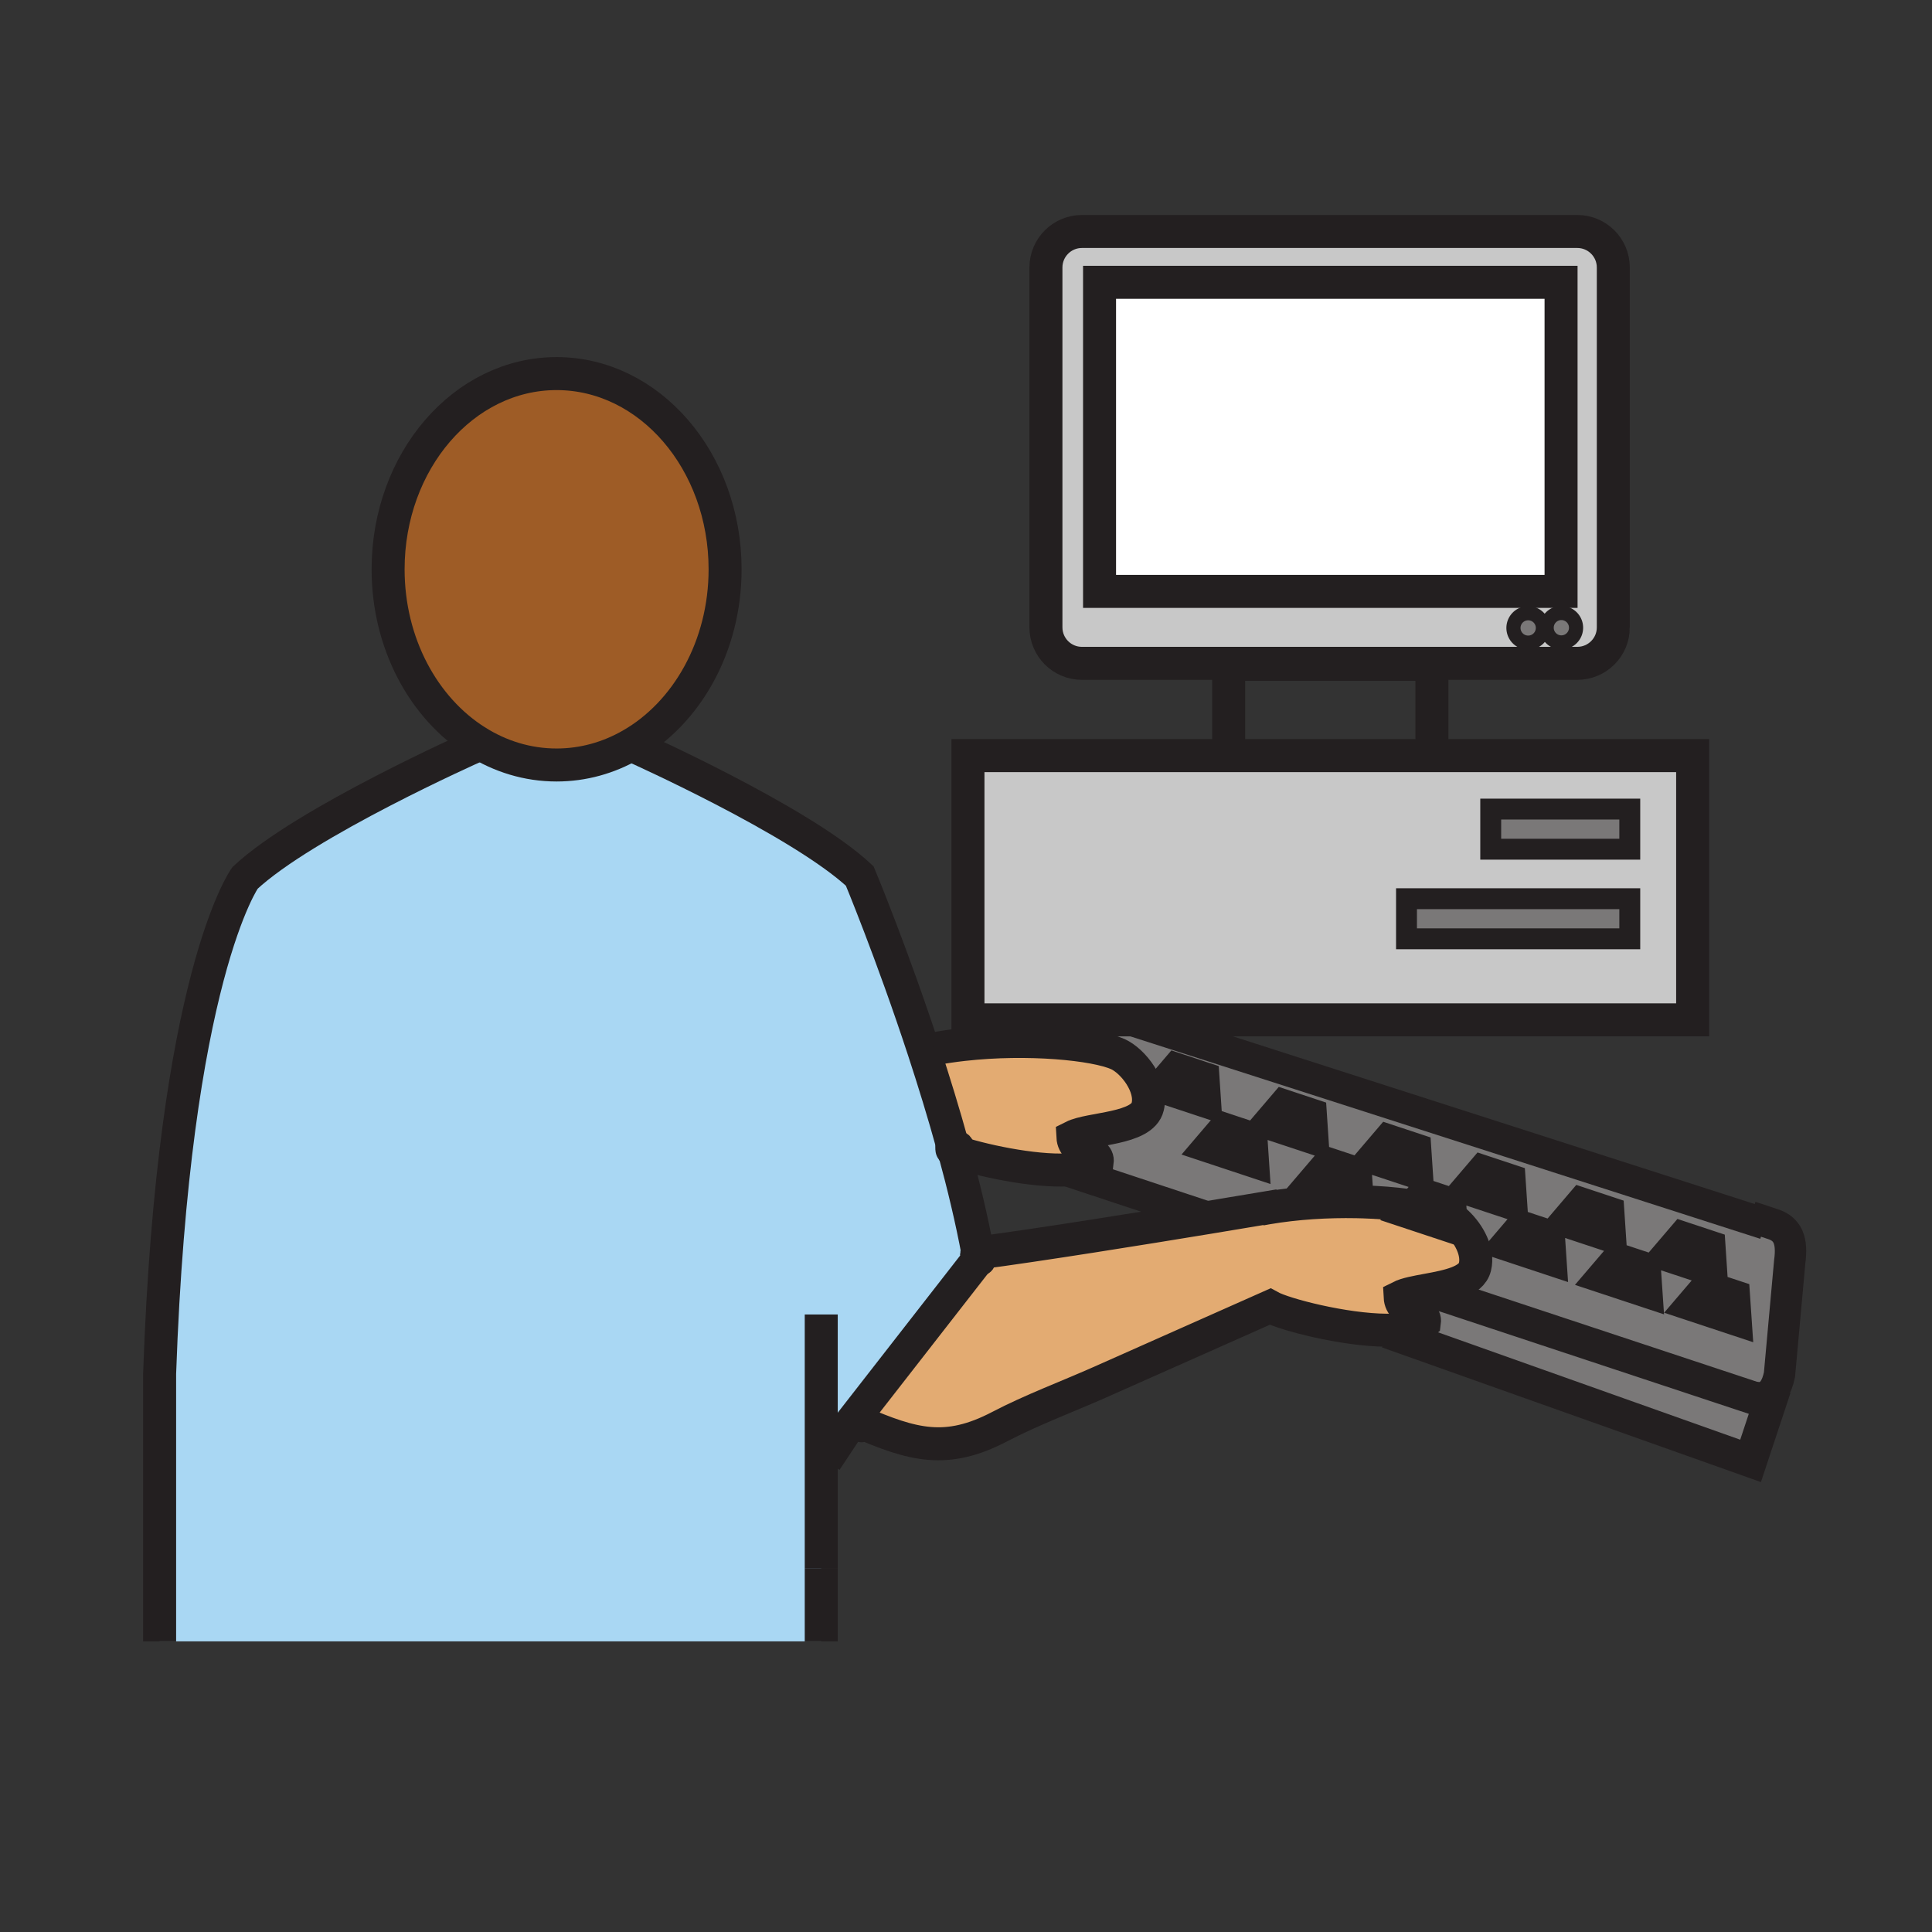 <?xml version="1.0"?><svg xmlns="http://www.w3.org/2000/svg" width="850.394" height="850.394" viewBox="0 0 850.394 850.394" overflow="visible"><rect x="0" y="0" width="850.394" height="850.394" fill="#333333" stroke="none"/><path d="M424.02 459.75c28.47-3.21 58.11-.23 68.04 4.24 6.7 3.05 15.381 14.14 13.11 23.149-2.38 10.011-25.14 9.32-32.92 13.24.42 7.9 11.46 5.42 10.71 11.061-2.479 2.01-6.63 3.06-11.7 3.43l-1.029.06c-15.58.83-39.04-4.34-50.23-8.229-.17-.63-.35-1.271-.52-1.9-4.01-14.55-8.43-28.93-12.84-42.37l4.17-.699c4.319-.832 8.749-1.482 13.209-1.982z" fill="#e3ab72" class="aac-skin-fill"></path><path d="M726.34 556.38l-14.97-4.96-10.19 11.92 26.221 8.68-1.061-15.64zm24.28 7.29l-10.19 11.93 26.221 8.681-1.061-15.66-14.97-4.951zm5.22-1.19l-1.04-15.65-14.97-4.96-10.2 11.93 26.21 8.68zm-70.71-23.66l26.2 8.68-1.04-15.64-14.98-4.971-10.18 11.931zm-130.96-43.14l26.2 8.681-1.04-15.65-14.97-4.96-10.19 11.929zm-1.01 3.33l-14.98-4.96L528 505.97l26.2 8.681-1.04-15.641zm-46.26-19.38l26.199 8.68-1.04-15.659-14.97-4.96L506.9 479.63zm162.24 57.56l-10.18 11.93 26.2 8.68-1.05-15.64-14.97-4.97zm-27.49-12.65l26.21 8.68-1.051-15.649-14.97-4.96-10.189 11.929zm-1.01 3.33l-14.97-4.96.67-3.21-1.04-15.65-14.979-4.96-10.19 11.93.08.03-1.09 3.3-14.97-4.96-10.19 11.931 23.021 7.62c-12.48-.23-26.25.54-39.221 2.76l-.02-.12c-5.41.91-14.58 2.45-25.83 4.3l-60.92-20.18.27-.83c5.07-.37 9.221-1.42 11.7-3.43.75-5.641-10.29-3.16-10.71-11.061 7.78-3.92 30.54-3.229 32.92-13.24 2.271-9.01-6.41-20.1-13.11-23.149-9.93-4.471-39.569-7.45-68.04-4.24L426 434h.06v14.9h71.44l279.43 89.8.311-.92 3.27 1.08c6.33 2.1 8.55 7.12 7.26 16.479l-4.51 49.74c-2.47 12-9.319 10.97-15.66 8.87l-13-4.3-5.75-1.91-120.51-39.92c9.08-1.67 19.311-3.65 20.87-10.181 1.69-6.75-2.729-14.64-7.87-19.47l-.701-10.298z" fill="#7a7878"></path><path fill="#231f20" d="M765.59 568.62l1.06 15.66-26.22-8.68 10.19-11.93zM754.8 546.83l1.04 15.65-26.21-8.68 10.2-11.93zM726.34 556.38l1.06 15.64-26.22-8.68 10.19-11.92z"></path><path fill="#7a7878" d="M619.09 395.58h98.28v17.65h-98.28zM656.16 356.13h61.21v17.66h-61.21z"></path><path fill="#231f20" d="M710.29 531.86l1.04 15.64-26.2-8.68 10.18-11.93z"></path><path d="M687.25 269.82c3.58 0 6.47 2.91 6.47 6.48 0 3.57-2.89 6.47-6.47 6.47-3.57 0-6.46-2.9-6.46-6.47s2.89-6.48 6.46-6.48z" fill="#7a7878"></path><path fill="#fff" d="M483.98 124.26h203.14v136.05H483.98z"></path><path fill="#231f20" d="M684.11 542.16l1.05 15.64-26.2-8.68 10.18-11.93z"></path><path d="M687.25 282.77c3.58 0 6.47-2.9 6.47-6.47s-2.89-6.48-6.47-6.48c-3.57 0-6.46 2.91-6.46 6.48 0 3.57 2.89 6.47 6.46 6.47zm7.01-180.88c8.76 0 15.86 7.1 15.86 15.85v158.41c0 8.75-7.101 15.83-15.86 15.83H476.22c-8.739 0-15.84-7.08-15.84-15.83V117.74c0-8.75 7.101-15.85 15.84-15.85h218.04zm-15.14 174.5c0-3.57-2.9-6.47-6.47-6.47-3.58 0-6.48 2.9-6.48 6.47 0 3.58 2.9 6.48 6.48 6.48 3.57 0 6.47-2.9 6.47-6.48zm8-16.08V124.26H483.98v136.05h203.14z" fill="#c8c8c8"></path><path d="M672.65 269.92a6.475 6.475 0 1 1-.01 12.95 6.475 6.475 0 0 1 .01-12.95z" fill="#7a7878"></path><path fill="#231f20" d="M666.81 517.57l1.05 15.65-26.21-8.68 10.19-11.93zM625.3 504.05l1.04 15.65-26.13-8.65-.08-.03 10.19-11.93z"></path><path d="M626.34 519.7l-.67 3.21-6.51 7.62c-5.61-.761-12.09-1.29-19.05-1.511l-.99-14.67 1.09-3.3 26.13 8.651zM628.34 567.82l120.51 39.92 5.75 1.91 13 4.3 11.33 3.76-8.39 25.32-159.81-56.79-.41-.73c7.319.05 13.43-.939 16.67-3.569.76-5.641-10.29-3.16-10.7-11.061 2.7-1.36 7.21-2.17 12.04-3.06h.01z" fill="#7a7878"></path><path d="M596.98 528.94l-23.021-7.62 10.19-11.931 14.97 4.96.99 14.67c-1.029-.039-2.079-.059-3.129-.079zM579.33 488.71l1.04 15.65-26.2-8.68 10.19-11.93zM553.16 499.01l1.04 15.64-26.2-8.68 10.18-11.92zM532.06 472.65l1.04 15.66-26.2-8.68 10.19-11.94z" fill="#231f20"></path><path d="M497.5 448.9h-71.44V332.6H745.04v116.3H497.5zm219.87-35.67v-17.65h-98.28v17.65h98.28zm0-39.44v-17.66h-61.21v17.66h61.21z" fill="#c8c8c8"></path><path d="M208.83 328.62l.81-2.3c10.51 6.63 22.55 10.4 35.35 10.4 11.74 0 22.84-3.17 32.71-8.82 2.35 1.05 19.95 8.99 40.4 19.58 21.97 11.38 47.22 25.84 60.33 38.12 0 0 14.06 33.7 28.21 76.83 4.41 13.44 8.83 27.82 12.84 42.37-.12-.02-.23-.04-.32-.06a.831.831 0 0 0-.17-.12c-.09.04-.01.08.17.12.65.58-1.21 1.25.84 1.96 4.11 15.05 7.75 30.26 10.46 44.819.15.801.3 1.591.44 2.381l-.061.01-54.87 70.439-1.08 1.391-11.41 17.22h-2V722.47H70.26V604.63c3.06-87.36 12.46-141.91 21.09-174.61 8.63-32.709 16.49-43.58 16.49-43.58 26.22-24.57 100.99-57.82 100.99-57.82z" fill="#a9d7f3"></path><path d="M626.99 581.94c-3.24 2.63-9.351 3.619-16.67 3.569-18.641-.1-45.03-6.92-51.301-10.39-25 11.1-49.979 22.2-74.979 33.32-14.55 6.449-29.84 12.119-43.94 19.479-23.58 12.33-38.2 8.18-62.209-2.18-.11-.05-.16-.05-.16-.021l-1.76-1.37 54.87-70.439.061-.01c-.141-.79-.29-1.58-.44-2.381 27.32-3.6 71.66-10.729 101.45-15.64 11.25-1.85 20.42-3.39 25.83-4.3l.02.12c12.971-2.22 26.74-2.99 39.221-2.76l3.199 1.06-.069-.98c6.96.221 13.439.75 19.05 1.511l-3.68 4.3 26.22 8.689-.36-5.35c5.141 4.83 9.561 12.72 7.87 19.47-1.56 6.53-11.79 8.511-20.87 10.181h-.01c-4.83.89-9.34 1.699-12.04 3.06.407 7.902 11.457 5.422 10.697 11.062z" fill="#e3ab72" class="aac-skin-fill"></path><path d="M277.7 327.9c-9.87 5.65-20.97 8.82-32.71 8.82-12.8 0-24.84-3.77-35.35-10.4-23.12-14.58-38.81-43.03-38.81-75.74 0-47.57 33.2-86.14 74.16-86.14 40.96 0 74.17 38.57 74.17 86.14 0 33.94-16.9 63.3-41.46 77.32z" fill="#9e5c26"></path><g fill="none" stroke="#231f20"><path d="M710.12 276.15c0 8.75-7.101 15.83-15.86 15.83H476.22c-8.739 0-15.84-7.08-15.84-15.83V117.74c0-8.75 7.101-15.85 15.84-15.85h218.04c8.76 0 15.86 7.1 15.86 15.85v158.41z" stroke-width="14.526"></path><path stroke-width="14.526" d="M483.98 124.26h203.14v136.05H483.98z"></path><path d="M687.25 269.82c3.58 0 6.47 2.91 6.47 6.48 0 3.57-2.89 6.47-6.47 6.47-3.57 0-6.46-2.9-6.46-6.47s2.89-6.48 6.46-6.48zM672.65 269.92a6.475 6.475 0 1 1-.01 12.95 6.475 6.475 0 0 1 .01-12.95z" stroke-width="6.225"></path><path stroke-width="14.526" d="M540.81 332.6v-40.15h89.46v40.15M630.27 332.6h114.77v116.3H426.06V332.6h114.75z"></path><path stroke-width="9.196" d="M619.09 395.58h98.28v17.65h-98.28zM656.16 356.13h61.21v17.66h-61.21z"></path><path stroke-width="13.82" d="M496.13 448.46l1.37.44 279.43 89.8M530.23 534.31l1.68 1.57-60.92-20.18-.73-.24"></path><path d="M767.6 613.95c6.341 2.1 13.19 3.13 15.66-8.87l4.51-49.74c1.29-9.359-.93-14.38-7.26-16.479l-3.27-1.08-6.721-2.23" stroke-width="13.82"></path><path stroke-width="14.526" d="M628.34 567.82l120.51 39.92 5.75 1.91 13 4.3 11.33 3.76-8.39 25.32-159.81-56.79"></path><path stroke-width="9.196" d="M580.37 504.36l-26.2-8.68 10.19-11.93 14.97 4.96zM554.2 514.65l-26.2-8.68 10.18-11.92 14.98 4.96zM626.34 519.7l-26.13-8.65-.08-.03 10.19-11.93 14.98 4.96zM667.86 533.22l-26.21-8.68 10.19-11.93 14.97 4.96zM711.33 547.5l-26.2-8.68 10.18-11.93 14.98 4.97zM755.84 562.48l-26.21-8.68 10.2-11.93 14.97 4.96zM600.11 529.02l.07.98-3.2-1.06-23.02-7.62 10.19-11.93 14.97 4.96zM641.34 538.17l.36 5.35-26.22-8.69 3.68-4.3 6.51-7.62 14.97 4.96zM685.16 557.8l-26.2-8.68 10.18-11.93 14.97 4.97zM727.4 572.02l-26.22-8.68 10.19-11.92 14.97 4.96zM766.65 584.28l-26.22-8.68 10.19-11.93 14.97 4.95z"></path><path d="M209.64 326.32c-23.12-14.58-38.81-43.03-38.81-75.74 0-47.57 33.2-86.14 74.16-86.14 40.96 0 74.17 38.57 74.17 86.14 0 33.94-16.9 63.3-41.46 77.32-9.87 5.65-20.97 8.82-32.71 8.82-12.8 0-24.84-3.77-35.35-10.4z" stroke-width="14.526"></path><path d="M431.98 553.19c-.341-2.08-.7 2.819-1.08.71-.141-.79-.29-1.58-.44-2.381-2.71-14.56-6.35-29.77-10.46-44.819-.17-.63-.35-1.271-.52-1.9-4.01-14.55-8.43-28.93-12.84-42.37-14.15-43.13-28.21-76.83-28.21-76.83-13.11-12.28-38.36-26.74-60.33-38.12-20.45-10.59-38.05-18.53-40.4-19.58l-.27-.12M361.48 690.47v32" stroke-width="14.526"></path><path stroke-width="14.526" d="M430.84 553.91l-54.87 70.44-1.08 1.39-11.41 17.22M563.03 530.69l-5.29.89c-5.41.91-14.58 2.45-25.83 4.3-29.79 4.91-74.13 12.04-101.45 15.64-1.9.25 1.28.48-.45.7M379.22 627.57c.79.35-1.49-1.61-1.49-1.851 0-.029.05-.029.16.021 24.01 10.359 38.63 14.51 62.209 2.18 14.101-7.36 29.391-13.03 43.94-19.479 25-11.12 49.979-22.221 74.979-33.32 6.271 3.47 32.66 10.29 51.301 10.39 7.319.05 13.43-.939 16.67-3.569.76-5.641-10.29-3.16-10.7-11.061 2.7-1.36 7.21-2.17 12.04-3.06h.01c9.08-1.67 19.311-3.65 20.87-10.181 1.69-6.75-2.729-14.64-7.87-19.47-1.74-1.63-3.55-2.91-5.24-3.68-3.5-1.58-9.449-2.971-16.939-3.96-5.61-.761-12.09-1.29-19.05-1.511-1.03-.039-2.08-.06-3.13-.079-12.48-.23-26.25.54-39.221 2.76-.979.17-1.95.35-2.92.53M208.83 328.62s-74.77 33.25-100.99 57.82c0 0-7.86 10.87-16.49 43.58-8.63 32.7-18.03 87.25-21.09 174.61v117.84M361.48 578.58V690.47M419.16 504.74c.65.58-1.21 1.25.84 1.96 11.19 3.89 34.65 9.06 50.23 8.229l1.029-.06c5.07-.37 9.221-1.42 11.7-3.43.75-5.641-10.29-3.16-10.71-11.061 7.78-3.92 30.54-3.229 32.92-13.24 2.271-9.01-6.41-20.1-13.11-23.149-9.93-4.471-39.569-7.45-68.04-4.24-4.46.5-8.89 1.15-13.21 1.98"></path><path d="M419.16 504.74c-.18-.04-.26-.08-.17-.12.07.04.13.08.17.12zM421.68 505.21c.31-.14-1.32-.27-2.2-.41-.12-.02-.23-.04-.32-.06" stroke-width="14.526"></path><path stroke-width="9.196" d="M533.1 488.31l-26.2-8.68 10.19-11.94 14.97 4.96z"></path></g><path fill="none" d="M0 0h850.394v850.394H0z"></path></svg>